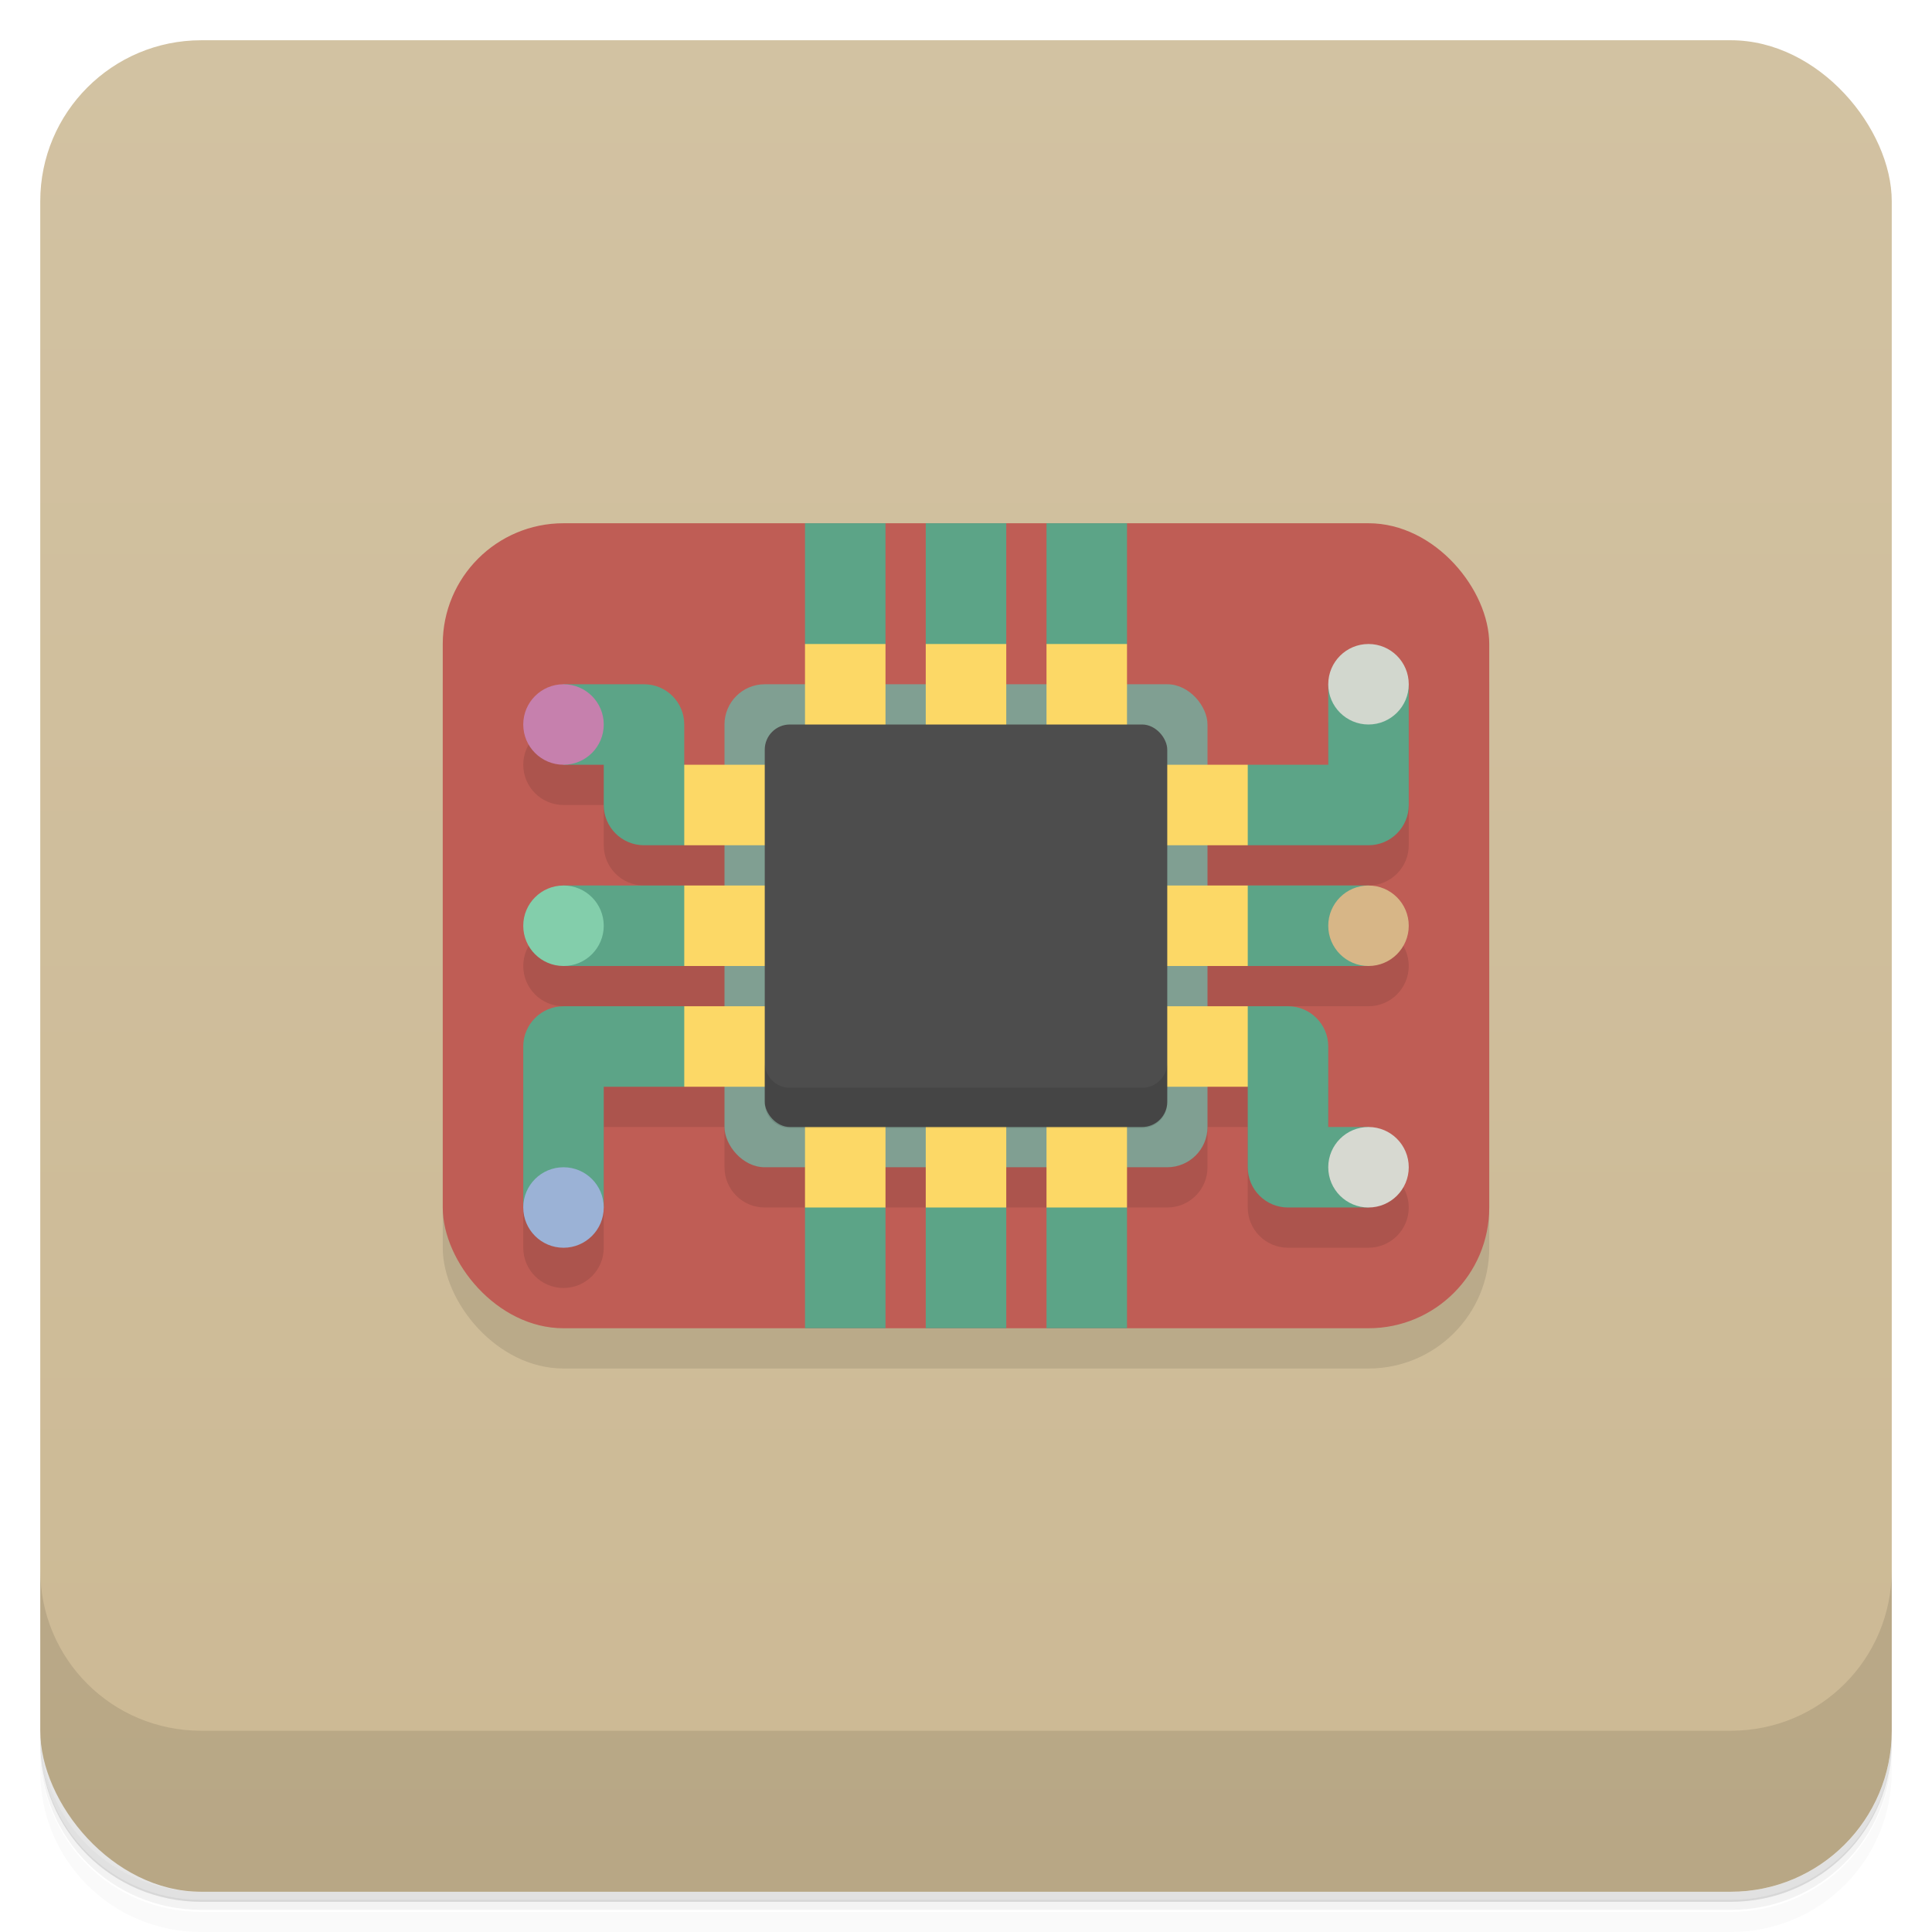 <svg version="1.1" viewBox="0 0 48 48" xmlns="http://www.w3.org/2000/svg">
 <defs>
  <linearGradient id="bg" x2="0" y1="1" y2="47" gradientUnits="userSpaceOnUse">
   <stop style="stop-color:#d2c2a2" offset="0"/>
   <stop style="stop-color:#ccb994" offset="1"/>
  </linearGradient>
 </defs>
 <path d="m1 43v0.25c0 2.22 1.78 4 4 4h38c2.22 0 4-1.78 4-4v-0.25c0 2.22-1.78 4-4 4h-38c-2.22 0-4-1.78-4-4zm0 0.5v0.5c0 2.22 1.78 4 4 4h38c2.22 0 4-1.78 4-4v-0.5c0 2.22-1.78 4-4 4h-38c-2.22 0-4-1.78-4-4z" style="opacity:.02"/>
 <path d="m1 43.2v0.25c0 2.22 1.78 4 4 4h38c2.22 0 4-1.78 4-4v-0.25c0 2.22-1.78 4-4 4h-38c-2.22 0-4-1.78-4-4z" style="opacity:.05"/>
 <path d="m1 43v0.25c0 2.22 1.78 4 4 4h38c2.22 0 4-1.78 4-4v-0.25c0 2.22-1.78 4-4 4h-38c-2.22 0-4-1.78-4-4z" style="opacity:.1"/>
 <rect x="1" y="1" width="46" height="46" rx="4" style="fill:url(#bg)"/>
 <path d="m1 39v4c0 2.22 1.78 4 4 4h38c2.22 0 4-1.78 4-4v-4c0 2.22-1.78 4-4 4h-38c-2.22 0-4-1.78-4-4z" style="opacity:.1"/>
 <rect x="11" y="14" width="26" height="20" ry="3" style="opacity:.1"/>
 <rect x="11" y="13" width="26" height="20" ry="3" style="fill:#bf5d55"/>
 <path d="m17 20v-1c0-0.554-0.446-1-1-1h-2c-0.552 0-1 0.448-1 1s0.448 1 1 1h1v1c0 0.552 0.448 1 1 1h2v1h-4c-0.552 0-1 0.448-1 1s0.448 1 1 1h4v1h-4l-1 1v4c0 0.552 0.448 1 1 1s1-0.448 1-1v-3h3v1c0 0.554 0.446 1 1 1h10c0.554 0 1-0.446 1-1v-1h1v2c0 0.552 0.448 1 1 1h2c0.552 0 1-0.448 1-1s-0.448-1-1-1h-1v-2l-1-1h-2v-1h4c0.552 0 1-0.448 1-1s-0.448-1-1-1h-4v-1h4c0.552 0 1-0.448 1-1v-3c0-0.552-0.448-1-1-1s-1 0.448-1 1v2z" style="opacity:.1"/>
 <path d="m20 13v3l1 1 1-1v-3zm3 0v3l1 1 1-1v-3zm3 0v3l1 1 1-1v-3zm-12 4v2h1v1c0 0.552 0.448 1 1 1h1l1-1-1-1v-1c0-0.554-0.446-1-1-1zm19 0v2h-2l-1.01 1 1.01 1h3c0.552 0 1-0.448 1-1v-3zm-19 5v2h3l1-1-1-1zm17 0-1 1 1 1h3v-2zm-17 3c-0.552 0-1 0.448-1 1v4h2v-3h2l1.01-1-1.01-1zm17 0-1 1 1 1v2c0 0.552 0.448 1 1 1h2v-2h-1v-2c0-0.552-0.448-1-1-1zm-10 4-1 1v3h2v-3zm3 0-1 1v3h2v-3zm3 0-1 1v3h2v-3z" style="fill:#5ca487"/>
 <rect x="18" y="17" width="12" height="12" ry="1" style="fill:#809f92"/>
 <path d="m20 16v3h-3v2h3v1h-3v2h3v1h-3v2h3v3h2v-3h1v3h2v-3h1v3h2v-3h3v-2h-3v-1h3v-2h-3v-1h3v-2h-3v-3h-2v3h-1v-3h-2v3h-1v-3z" style="fill:#fcd866"/>
 <rect x="19" y="18" width="10" height="10" ry=".625" style="fill:#4d4d4d"/>
 <circle cx="34" cy="17" r="1" style="fill:#d2d7ce"/>
 <circle cx="14" cy="30" r="1" style="fill:#9bb2d6"/>
 <circle cx="14" cy="23" r="1" style="fill:#83ceab"/>
 <circle cx="34" cy="23" r="1" style="fill:#d7b687"/>
 <circle cx="34" cy="29" r="1" style="fill:#d7d9d1"/>
 <circle cx="14" cy="18" r="1" style="fill:#c680ad"/>
 <path d="m19 26.4v1c0 0.346 0.279 0.625 0.625 0.625h8.75c0.346 0 0.625-0.279 0.625-0.625v-1c0 0.346-0.279 0.625-0.625 0.625h-8.75c-0.346 0-0.625-0.279-0.625-0.625z" style="opacity:.1"/>
</svg>
